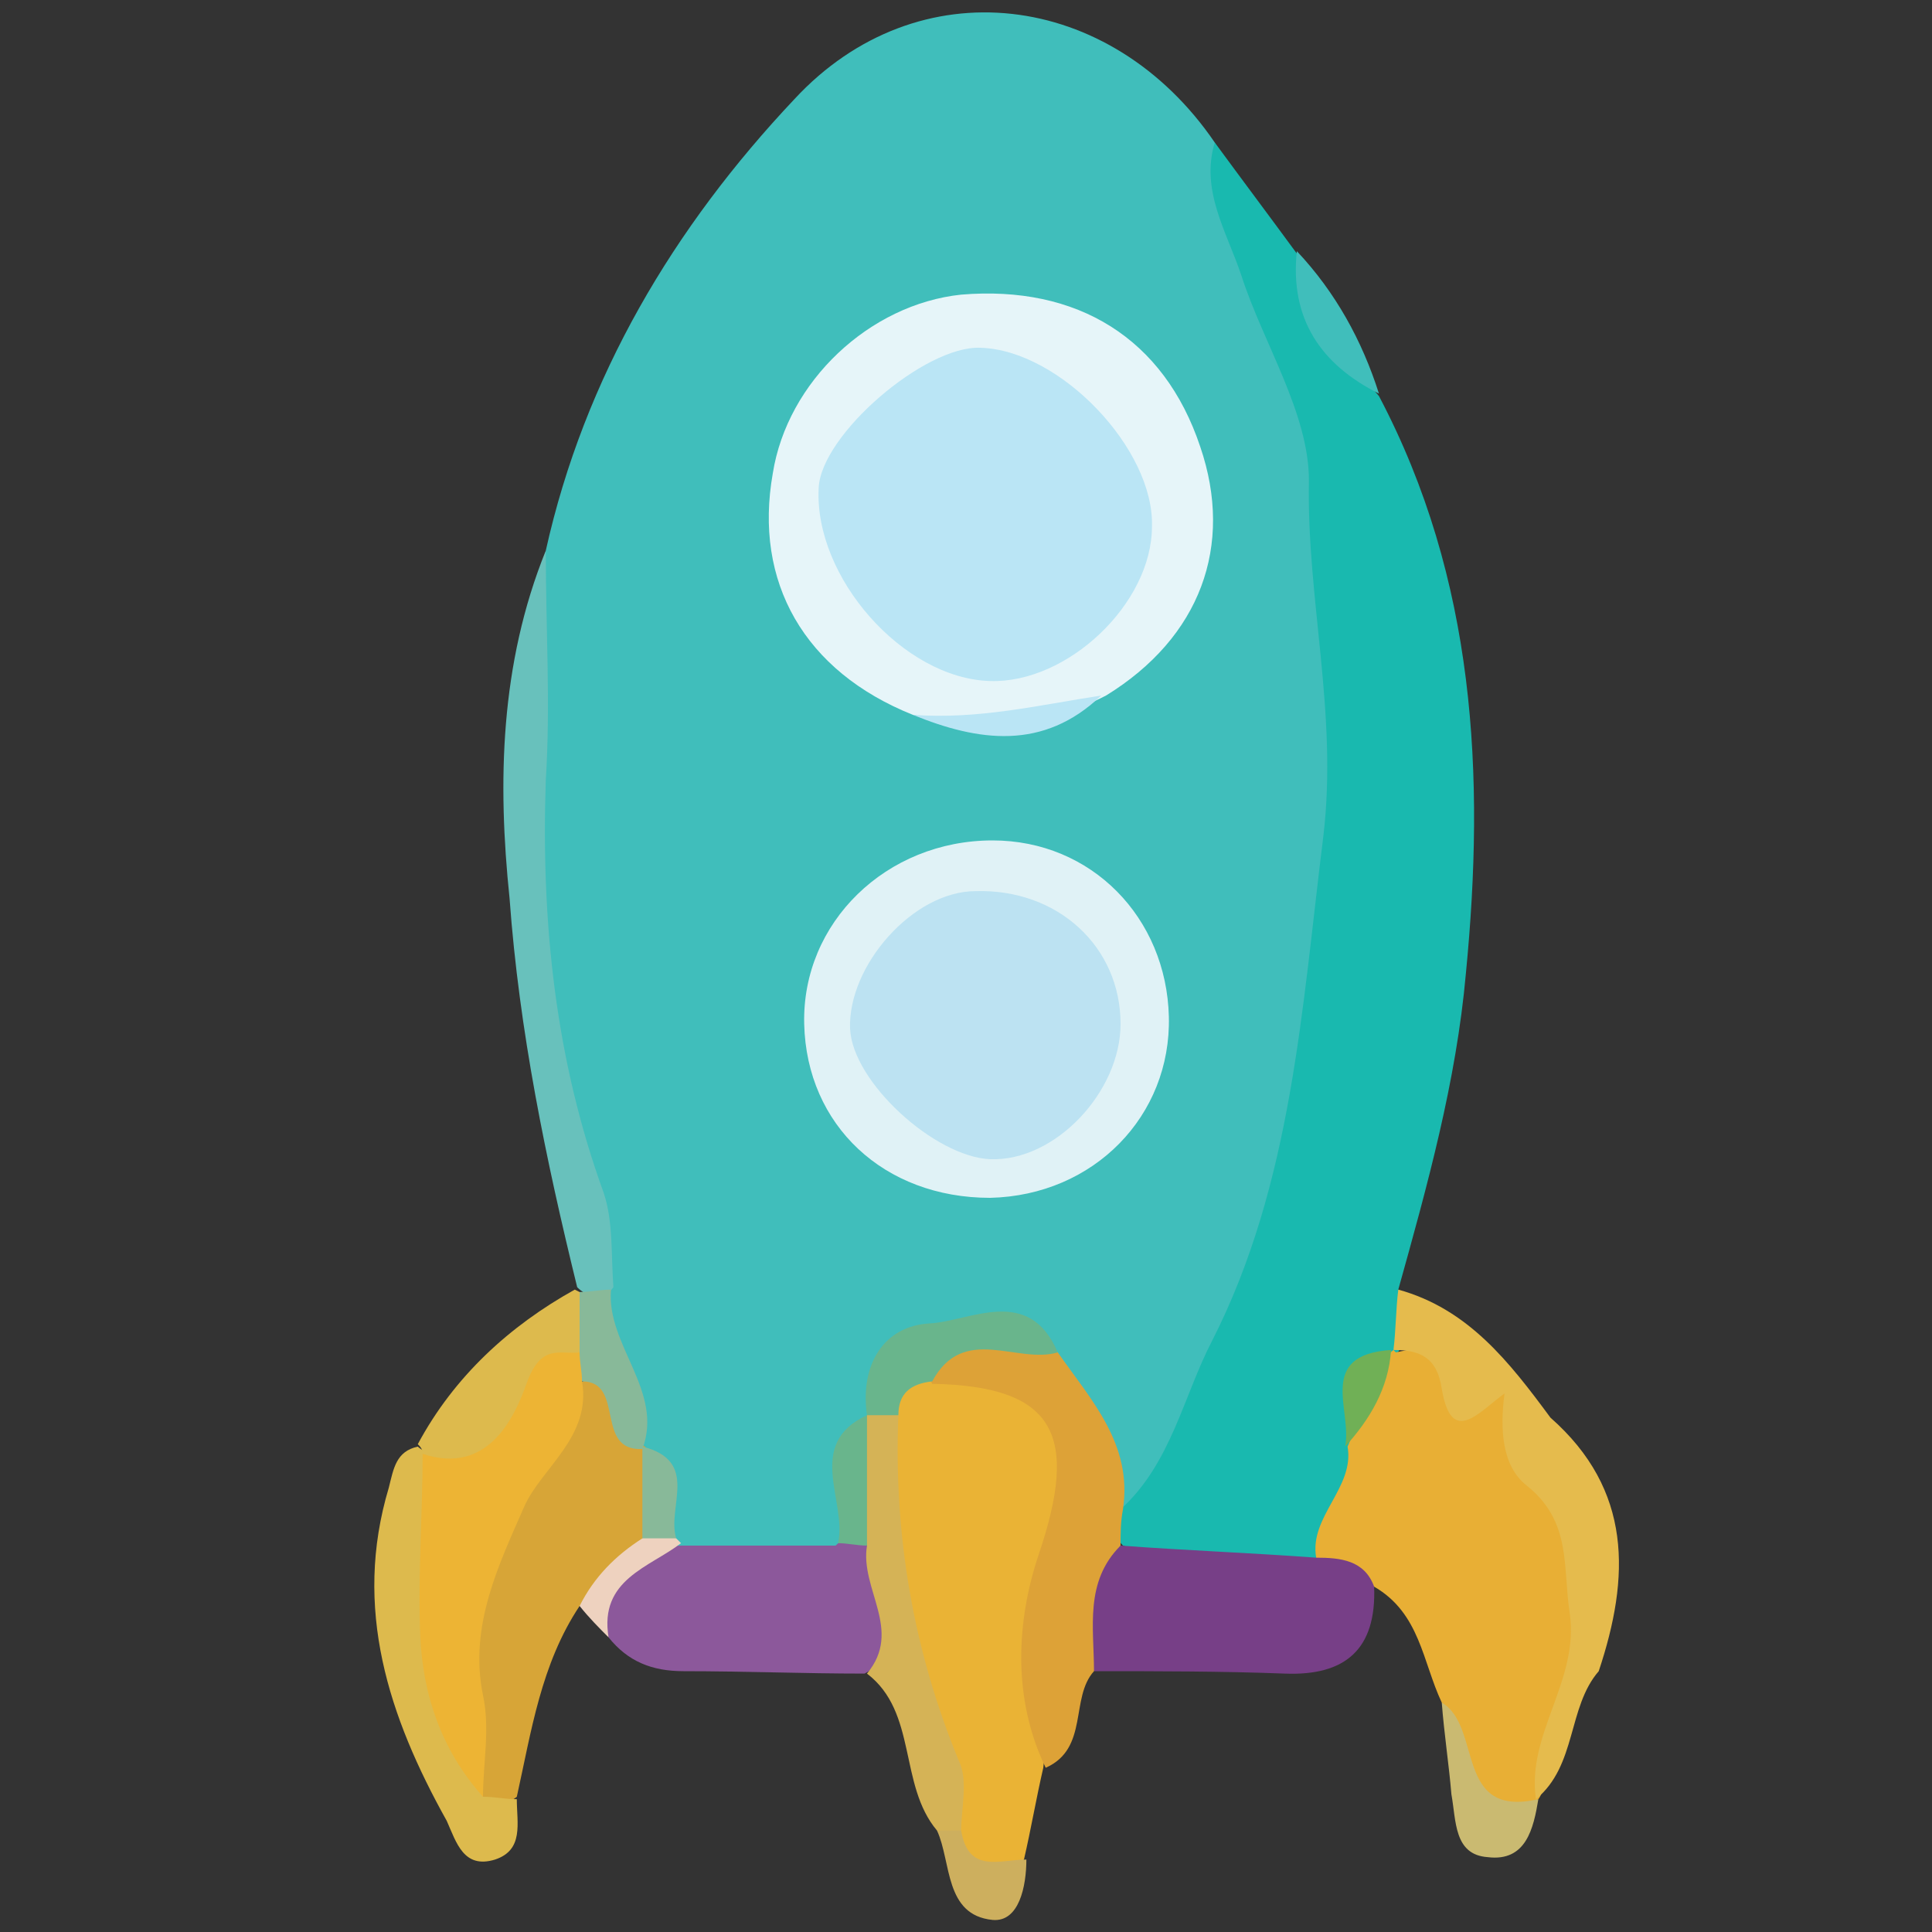 <?xml version="1.0" encoding="utf-8"?>
<!-- Generator: Adobe Illustrator 23.1.1, SVG Export Plug-In . SVG Version: 6.00 Build 0)  -->
<svg version="1.1" id="Livello_1" xmlns="http://www.w3.org/2000/svg" xmlns:xlink="http://www.w3.org/1999/xlink" x="0px" y="0px"
	 viewBox="0 0 80 80" style="enable-background:new 0 0 80 80;" xml:space="preserve">
<rect x="0" y="0" width="80" height="80" fill="#333333" stroke="none"/>
<style type="text/css">
	.st0{fill:#40BEBB;}
	.st1{fill:#19B9AF;}
	.st2{fill:#E8AF35;}
	.st3{fill:#EAB335;}
	.st4{fill:#773F87;}
	.st5{fill:#8C589B;}
	.st6{fill:#D7A537;}
	.st7{fill:#68C1BC;}
	.st8{fill:#DDA237;}
	.st9{fill:#E5BB4D;}
	.st10{fill:#DDBA4D;}
	.st11{fill:#D5B356;}
	.st12{fill:#CABA71;}
	.st13{fill:#CDAF5E;}
	.st14{fill:#EED2BF;}
	.st15{fill:#E6F5F9;}
	.st16{fill:#E0F2F6;}
	.st17{fill:#69B58C;}
	.st18{fill:#88B999;}
	.st19{fill:#BAE5F5;}
	.st20{fill:#70B056;}
	.st21{fill:#EDB434;}
	.st22{fill:#BCE2F2;}
</style>
<path class="st0" d="M22.6,22.8c1.6-7.2,5.3-13.4,10.3-18.7C38-1.4,46-0.4,50.3,5.9c1.1,3.7,3.2,7.1,4,10.9c1.1,5.6,3.2,11.1,1.3,17
	c-0.4,1.2-0.4,2.4-0.2,3.6c0.7,7.1-1.9,13.3-4.7,19.5c-0.7,1.5-1.7,2.8-2.1,4.4c-0.2,0.9-0.6,1.7-1.8,1.5c-1.5-1.9-1.8-4.5-3.6-6.2
	c-2.8-2.2-5.1-1.6-6.7,1.7c-0.1,0.3-0.3,0.6-0.4,0.8c-1.1,1.5,0,3.7-1.5,5c-1.8,0.9-3.8,0.6-5.7,0.4c-0.3-0.1-0.6-0.2-0.9-0.4
	c-1-1.1-0.5-2.9-1.5-4c-0.2-0.3-0.3-0.6-0.4-0.9c-0.1-2.3-1.9-4.1-1.4-6.5c-0.7-5-2.5-9.7-2.7-14.8C21.7,32.8,21.9,27.8,22.6,22.8z"
	/>
<path class="st1" d="M46.4,62.5c2.1-1.9,2.6-4.7,3.8-7c3.3-6.5,3.7-13.7,4.6-20.9c0.6-5.1-0.7-9.8-0.6-14.7c0-2.8-1.9-5.7-2.8-8.5
	c-0.6-1.8-1.7-3.5-1.1-5.5c1.1,1.5,2.3,3.1,3.4,4.6c0.7,2.2,1.8,4.1,3.4,5.9c4,7.6,4.4,15.7,3.6,23.9c-0.4,4.5-1.6,8.8-2.8,13.1
	c0.5,0.7,0.5,1.5,0.2,2.2c-0.1,0.3-0.3,0.5-0.5,0.7c-1.6,1-1,2.6-1.1,4c-0.1,1.8-0.9,3.3-2.3,4.5c-2.7,0.5-5.2,0.1-7.7-0.8
	C46.1,63.6,46.1,63.1,46.4,62.5z"/>
<path class="st2" d="M54.5,64.5c-0.3-1.7,1.6-2.9,1.3-4.6c0.6-1.3,0.6-3,1.9-4l0.1,0.1c2.5-0.6,4,0.9,5.2,2.6
	c3.3,4.5,3.9,9.3,1.2,14.4c-0.3,0.5-0.2,1.1-0.5,1.5l0,0c-1.8,1-2.8,0.5-3.2-1.5c-0.2-0.8-0.3-1.7-0.8-2.5c-0.8-1.7-0.9-3.7-2.8-4.8
	C56,65.5,55,65.4,54.5,64.5z"/>
<path class="st3" d="M43.2,73.2c-0.3,1.3-0.5,2.5-0.8,3.8c-1.5,1.1-2.6,0.7-3.1-1.1c-0.4-2.9-1.4-5.7-2.1-8.4c-0.9-3-1-5.9-0.6-9
	c0.1-1.1,0.8-1.8,1.9-2c4.5-0.2,7.1,2.1,6,6C43.5,66.1,43.6,69.7,43.2,73.2z"/>
<path class="st4" d="M54.5,64.5c1,0,2,0.1,2.4,1.2c0.1,2.6-1.2,3.7-3.7,3.6c-2.6-0.1-5.3-0.1-7.9-0.1c-1.5-2.8-1.3-3.7,1.1-5.2
	C49.1,64.2,51.8,64.3,54.5,64.5z"/>
<path class="st5" d="M28.2,64c2.1,0,4.3,0,6.4,0c0.5-0.5,1-0.4,1.5,0c0,1.8,2.7,3.7-0.3,5.3c-2.5,0-5-0.1-7.5-0.1
	c-1.3,0-2.3-0.4-3.1-1.4C24.5,65.2,25.7,64,28.2,64z"/>
<path class="st6" d="M24,66.5c-1.6,2.4-2,5.2-2.6,7.9c-0.5,0.4-1,0.4-1.5,0c-1.5-5.1-0.7-9.8,2.3-14.1c0.6-0.9,0.9-2,1.5-2.9
	c2.9-1.5,1.8,1.8,3,2.5l0,0c1,1,0.7,2.3,0.6,3.4C26.4,64.7,25.3,65.7,24,66.5z"/>
<path class="st7" d="M22.6,22.8c0,3.2,0.2,6.4,0,9.5C22.4,38.2,23,43.9,25,49.4c0.4,1.2,0.3,2.6,0.4,3.9c-0.2,0.3-0.5,0.4-0.9,0.4
	c-0.2-0.1-0.4-0.2-0.6-0.4c-1.3-5.3-2.4-10.6-2.8-16.1C20.6,32.4,20.7,27.5,22.6,22.8z"/>
<path class="st8" d="M46.4,64c-1.5,1.5-1.1,3.4-1.1,5.2c-1,1.1-0.2,3.2-2,4c-1.4-2.9-1.2-6.1-0.3-8.8c1.7-5,0.7-7-4.4-7.1
	c-0.7-1.3,0.1-1.8,1.2-1.9c1.3-0.1,2.8-0.4,4,0.6c1.4,2,3.1,3.8,2.7,6.5C46.4,63,46.4,63.5,46.4,64z"/>
<path class="st9" d="M63.6,74.5c-0.4-2.7,1.8-4.9,1.4-7.7c-0.3-1.9,0.1-3.8-1.8-5.3c-1-0.8-1.1-2.3-0.9-3.8
	c-1.1,0.8-2.2,2.2-2.6-0.2c-0.2-1.3-0.9-1.6-2-1.6c0.1-0.8,0.1-1.7,0.2-2.5c2.9,0.8,4.6,3,6.3,5.3c3.4,3,3.3,6.6,2,10.5
	C64.9,70.7,65.3,73.1,63.6,74.5z"/>
<path class="st10" d="M20,74.4c0.5,0,0.9,0.1,1.4,0.1c0,1,0.3,2.1-0.9,2.5c-1.3,0.4-1.6-0.7-2-1.6c-2.4-4.3-3.9-8.8-2.4-13.8
	c0.2-0.8,0.3-1.5,1.2-1.7c0.1,0.1,0.3,0.2,0.4,0.3c0.9,1.6,0.6,3.4,0.6,5.1C18.3,68.4,19.2,71.4,20,74.4z"/>
<path class="st11" d="M35.9,69.3c1.5-1.8-0.3-3.5,0-5.3c-0.8-1.8-0.9-3.6,0-5.4l0,0c0.4-0.4,0.9-0.4,1.3,0
	c-0.2,4.9,0.6,9.7,2.5,14.3c0.4,0.8,0.1,2,0.1,2.9c-0.3,0.4-0.7,0.3-1,0C37.2,73.9,38,70.9,35.9,69.3z"/>
<path class="st10" d="M17.3,59.8c1.5-2.8,3.8-4.9,6.5-6.4c0,0,0.2,0.1,0.2,0.1c0.7,0.7,0.7,1.4,0.4,2.3c-0.6,0.8-1.9,0.6-2.2,2.2
	c-0.2,1.4-1.8,2.4-3.2,3.2c-1.1,0.6-1.2-0.3-1.5-1C17.5,60,17.4,59.9,17.3,59.8z"/>
<path class="st12" d="M59.7,70.5c1.7,1,0.5,4.8,4,4c-0.2,1.2-0.5,2.6-2.1,2.4c-1.4-0.1-1.3-1.5-1.5-2.6C60,73.1,59.8,71.8,59.7,70.5
	z"/>
<path class="st0" d="M57.1,16.3c-2.4-1.2-3.7-3.1-3.4-5.9C55.3,12.1,56.4,14.1,57.1,16.3z"/>
<path class="st13" d="M38.8,75.8c0.3,0,0.7,0,1,0c0.3,1.8,1.6,1.2,2.7,1.2c0,1.1-0.3,2.6-1.4,2.5C39.1,79.3,39.4,77.1,38.8,75.8z"/>
<path class="st14" d="M24,66.5c0.6-1.2,1.5-2.1,2.6-2.8c0.5-0.3,0.9-0.3,1.4,0c0,0,0.2,0.2,0.2,0.2c-1.3,1-3.4,1.5-3,3.9
	C24.8,67.4,24.4,67,24,66.5z"/>
<path class="st15" d="M37.8,29.6c-4.5-1.8-6.6-5.5-5.8-10c0.6-3.8,4-7,7.8-7.4c4.8-0.4,8.4,1.8,9.9,6.3c1.4,4.1,0,7.9-3.9,10.3
	C43.1,30.2,40.5,30.1,37.8,29.6z"/>
<path class="st16" d="M41,49.6c-4.4,0-7.6-3-7.7-7.2c-0.1-4.2,3.4-7.6,7.8-7.6c4.1,0,7.2,3.2,7.3,7.3C48.5,46.2,45.3,49.5,41,49.6z"
	/>
<path class="st17" d="M37.2,58.6c-0.4,0-0.9,0-1.3,0c-0.3-2.1,0.7-3.7,2.6-3.8c1.7-0.1,4.1-1.6,5.3,1.2c-1.7,0.5-3.9-1.2-5.2,1.2
	C37.7,57.3,37.2,57.7,37.2,58.6z"/>
<path class="st18" d="M24,56c0-0.9,0-1.7,0-2.5c0.4,0,0.9-0.1,1.3-0.1c-0.2,2.3,2.2,4.2,1.3,6.6c-2,0.1-0.7-2.8-2.5-2.8
	C23.7,56.8,23.6,56.4,24,56z"/>
<path class="st17" d="M35.9,58.6c0,1.8,0,3.6,0,5.4c-0.4,0-0.8-0.1-1.2-0.1C35.1,62.2,33.3,59.8,35.9,58.6z"/>
<path class="st19" d="M37.8,29.6c2.7,0.2,5.2-0.4,7.8-0.8C43.2,31.1,40.5,30.7,37.8,29.6z"/>
<path class="st18" d="M28,63.7c-0.5,0-0.9,0-1.4,0c0-1.3,0-2.5,0-3.8C29,60.5,27.6,62.4,28,63.7z"/>
<path class="st20" d="M57.6,55.9c-0.1,1.6-0.9,2.9-1.9,4C56,58.4,54.5,56.1,57.6,55.9z"/>
<path class="st21" d="M24,56c0,0.4,0.1,0.8,0.1,1.2c0.4,2.3-1.7,3.6-2.4,5.2c-1,2.3-2.3,4.9-1.7,7.8c0.3,1.4,0,2.8,0,4.2
	c-1.7-1.9-2.5-4.2-2.6-6.7c-0.1-2.5,0.1-5,0.1-7.5c2.7,0.9,3.8-1.5,4.3-2.9C22.4,55.6,23.2,56.1,24,56z"/>
<path class="st19" d="M47.7,21.8c0,3.2-3.5,6.5-6.7,6.4c-3.6-0.1-7.3-4.3-7.1-8c0.1-2.2,4.4-5.9,6.7-5.8
	C43.9,14.5,47.8,18.6,47.7,21.8z"/>
<path class="st22" d="M46.4,42.4c0,2.8-2.7,5.7-5.4,5.6c-2.3-0.1-5.7-3.2-5.8-5.4c-0.1-2.6,2.6-5.7,5.2-5.7
	C43.8,36.8,46.4,39.2,46.4,42.4z"/>
</svg>
